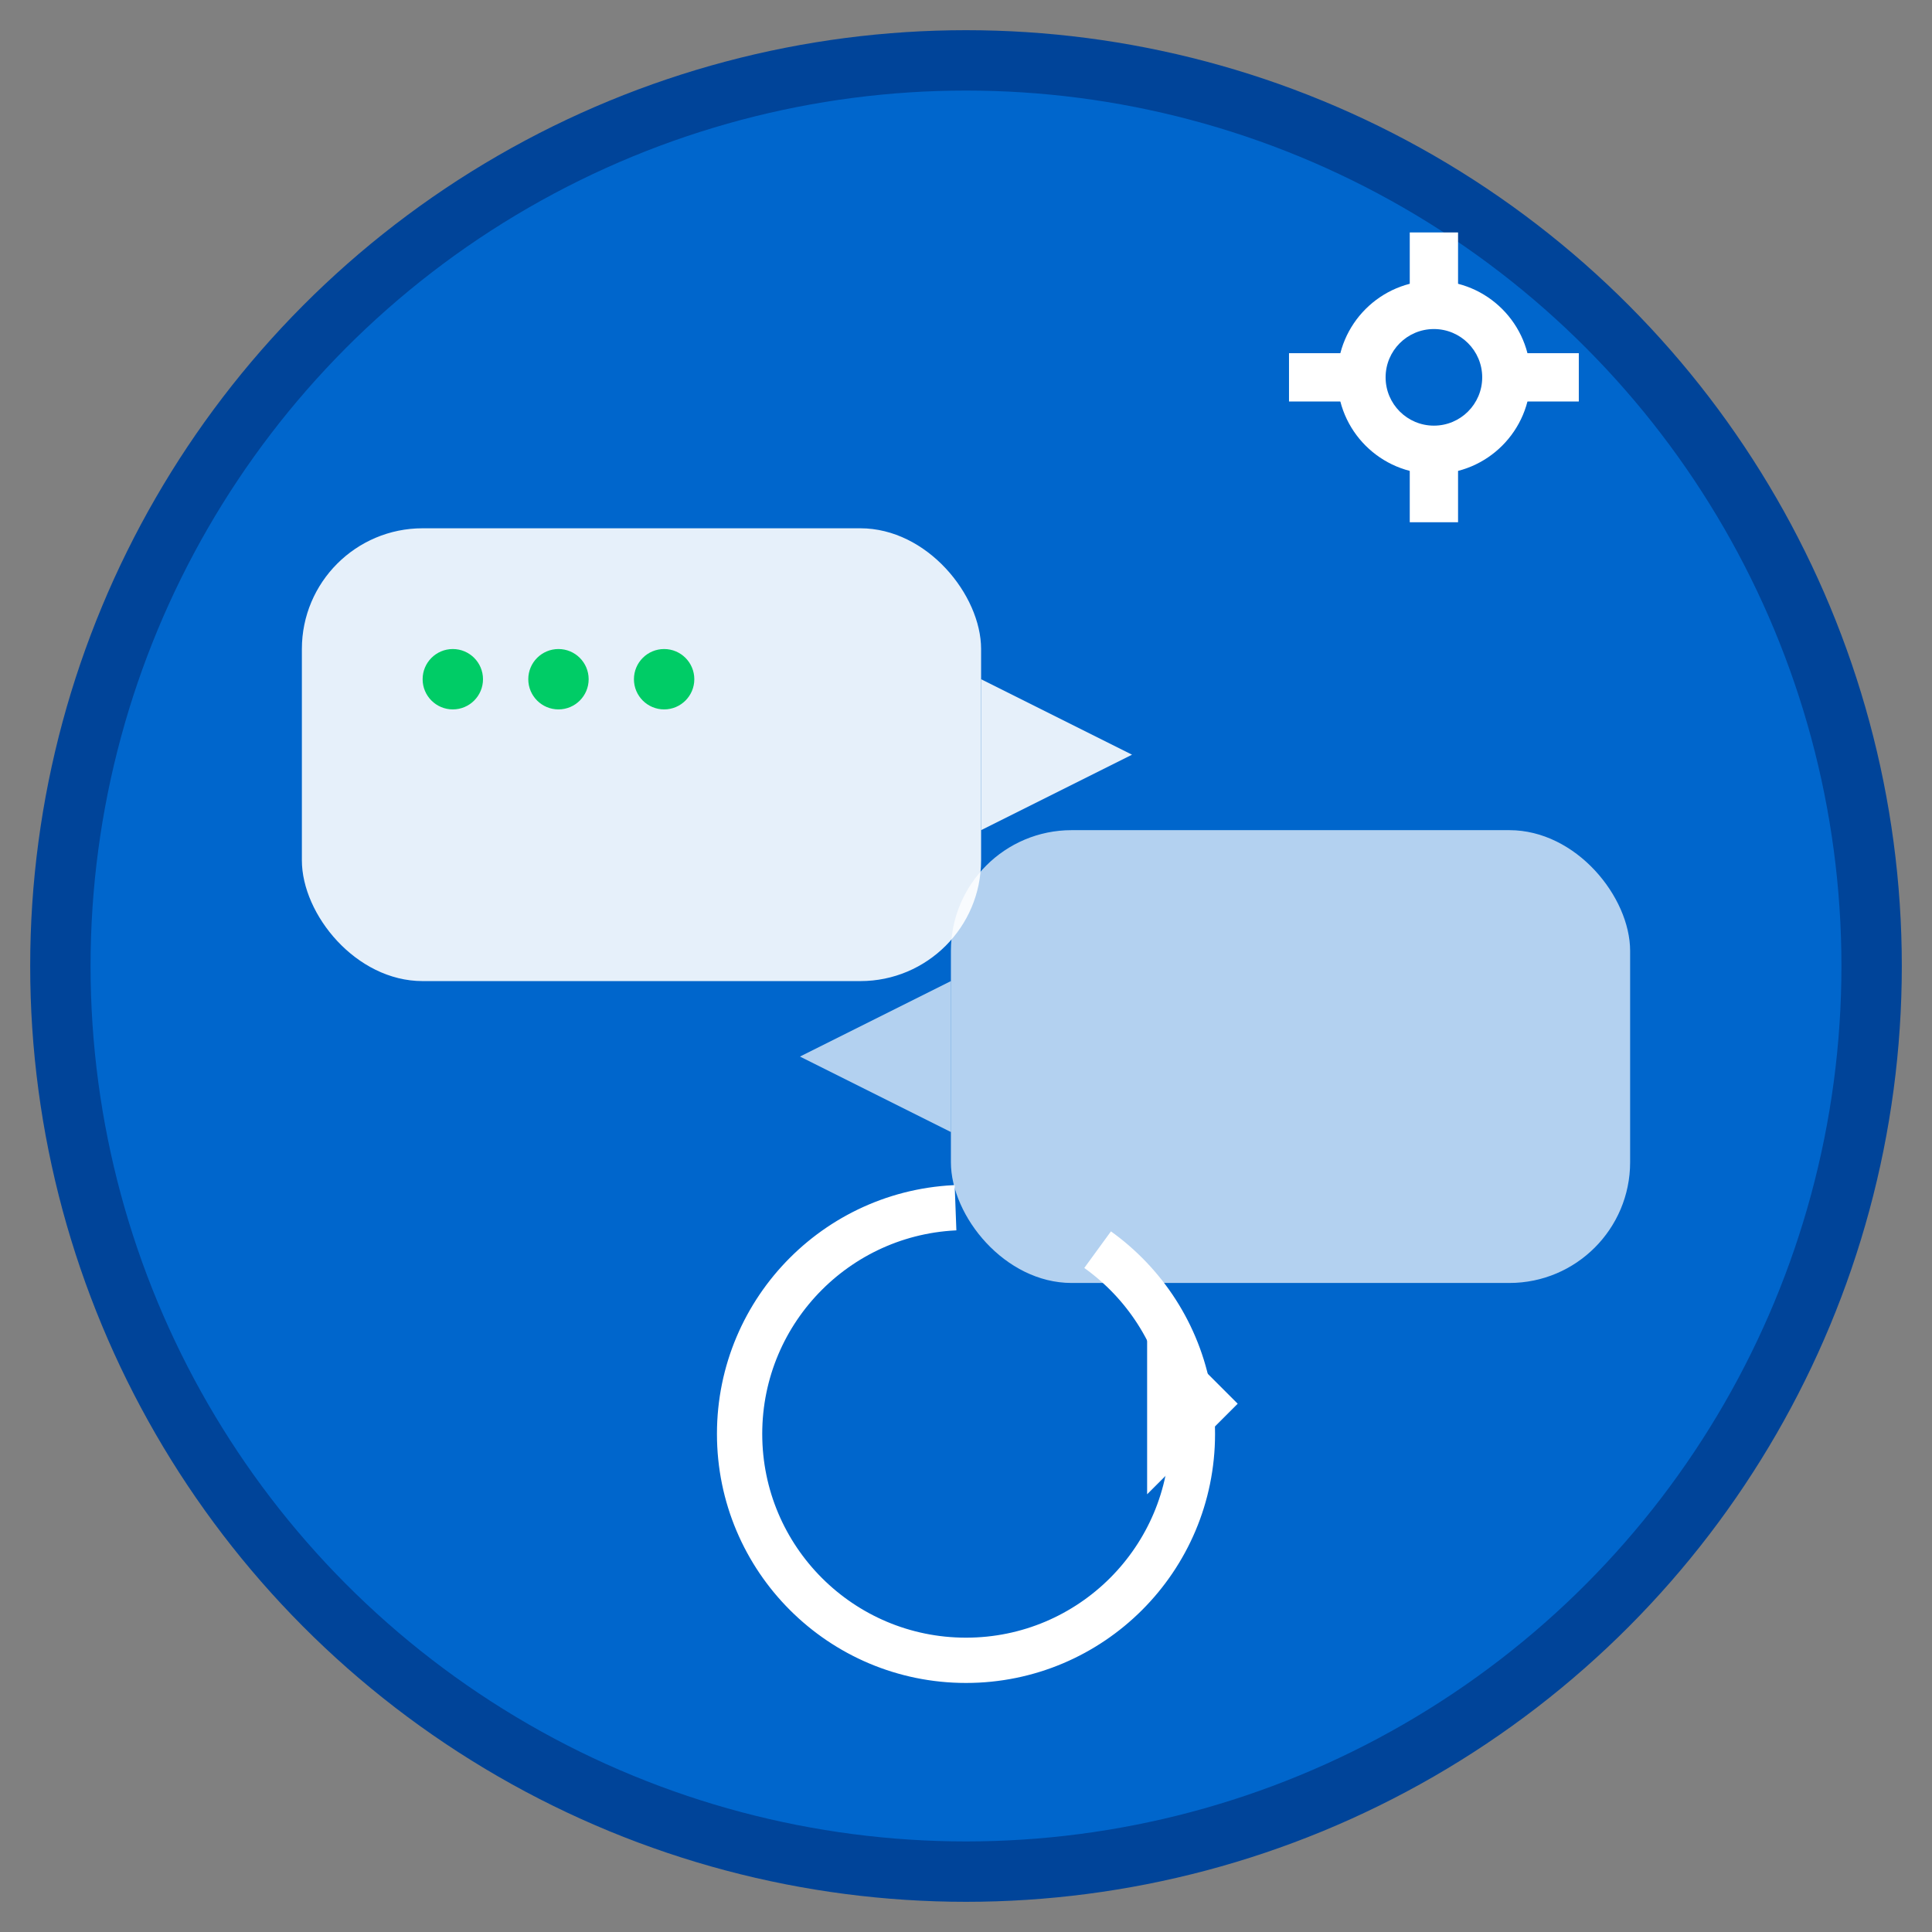 <svg width="128" height="128" viewBox="0 0 128 128" xmlns="http://www.w3.org/2000/svg">
  <rect x="0" y="0" width="128" height="128" fill="#808080" stroke="none"/>
  <!-- Background circle -->
  <circle cx="64" cy="64" r="60" fill="#0066cc" stroke="#004499" stroke-width="4"/>
  
  <!-- Chat bubble main -->
  <rect x="20" y="35" width="45" height="30" rx="8" fill="#ffffff" opacity="0.9"/>
  <polygon points="65,45 75,50 65,55" fill="#ffffff" opacity="0.9"/>
  
  <!-- Chat bubble secondary -->
  <rect x="63" y="55" width="45" height="30" rx="8" fill="#ffffff" opacity="0.7"/>
  <polygon points="63,65 53,70 63,75" fill="#ffffff" opacity="0.7"/>
  
  <!-- Auto-save symbol (circular arrow) -->
  <g transform="translate(64,95)">
    <circle cx="0" cy="0" r="15" fill="none" stroke="#ffffff" stroke-width="3" stroke-dasharray="70,10"/>
    <polygon points="12,-8 18,-2 12,4" fill="#ffffff"/>
  </g>
  
  <!-- Gear/settings icon -->
  <g transform="translate(95,25) scale(0.8)">
    <circle cx="0" cy="0" r="8" fill="#ffffff"/>
    <circle cx="0" cy="0" r="4" fill="#0066cc"/>
    <rect x="-2" y="-12" width="4" height="6" fill="#ffffff"/>
    <rect x="-2" y="6" width="4" height="6" fill="#ffffff"/>
    <rect x="-12" y="-2" width="6" height="4" fill="#ffffff"/>
    <rect x="6" y="-2" width="6" height="4" fill="#ffffff"/>
  </g>
  
  <!-- Save indicator dots -->
  <circle cx="30" cy="45" r="2" fill="#00cc66"/>
  <circle cx="37" cy="45" r="2" fill="#00cc66"/>
  <circle cx="44" cy="45" r="2" fill="#00cc66"/>
</svg>
